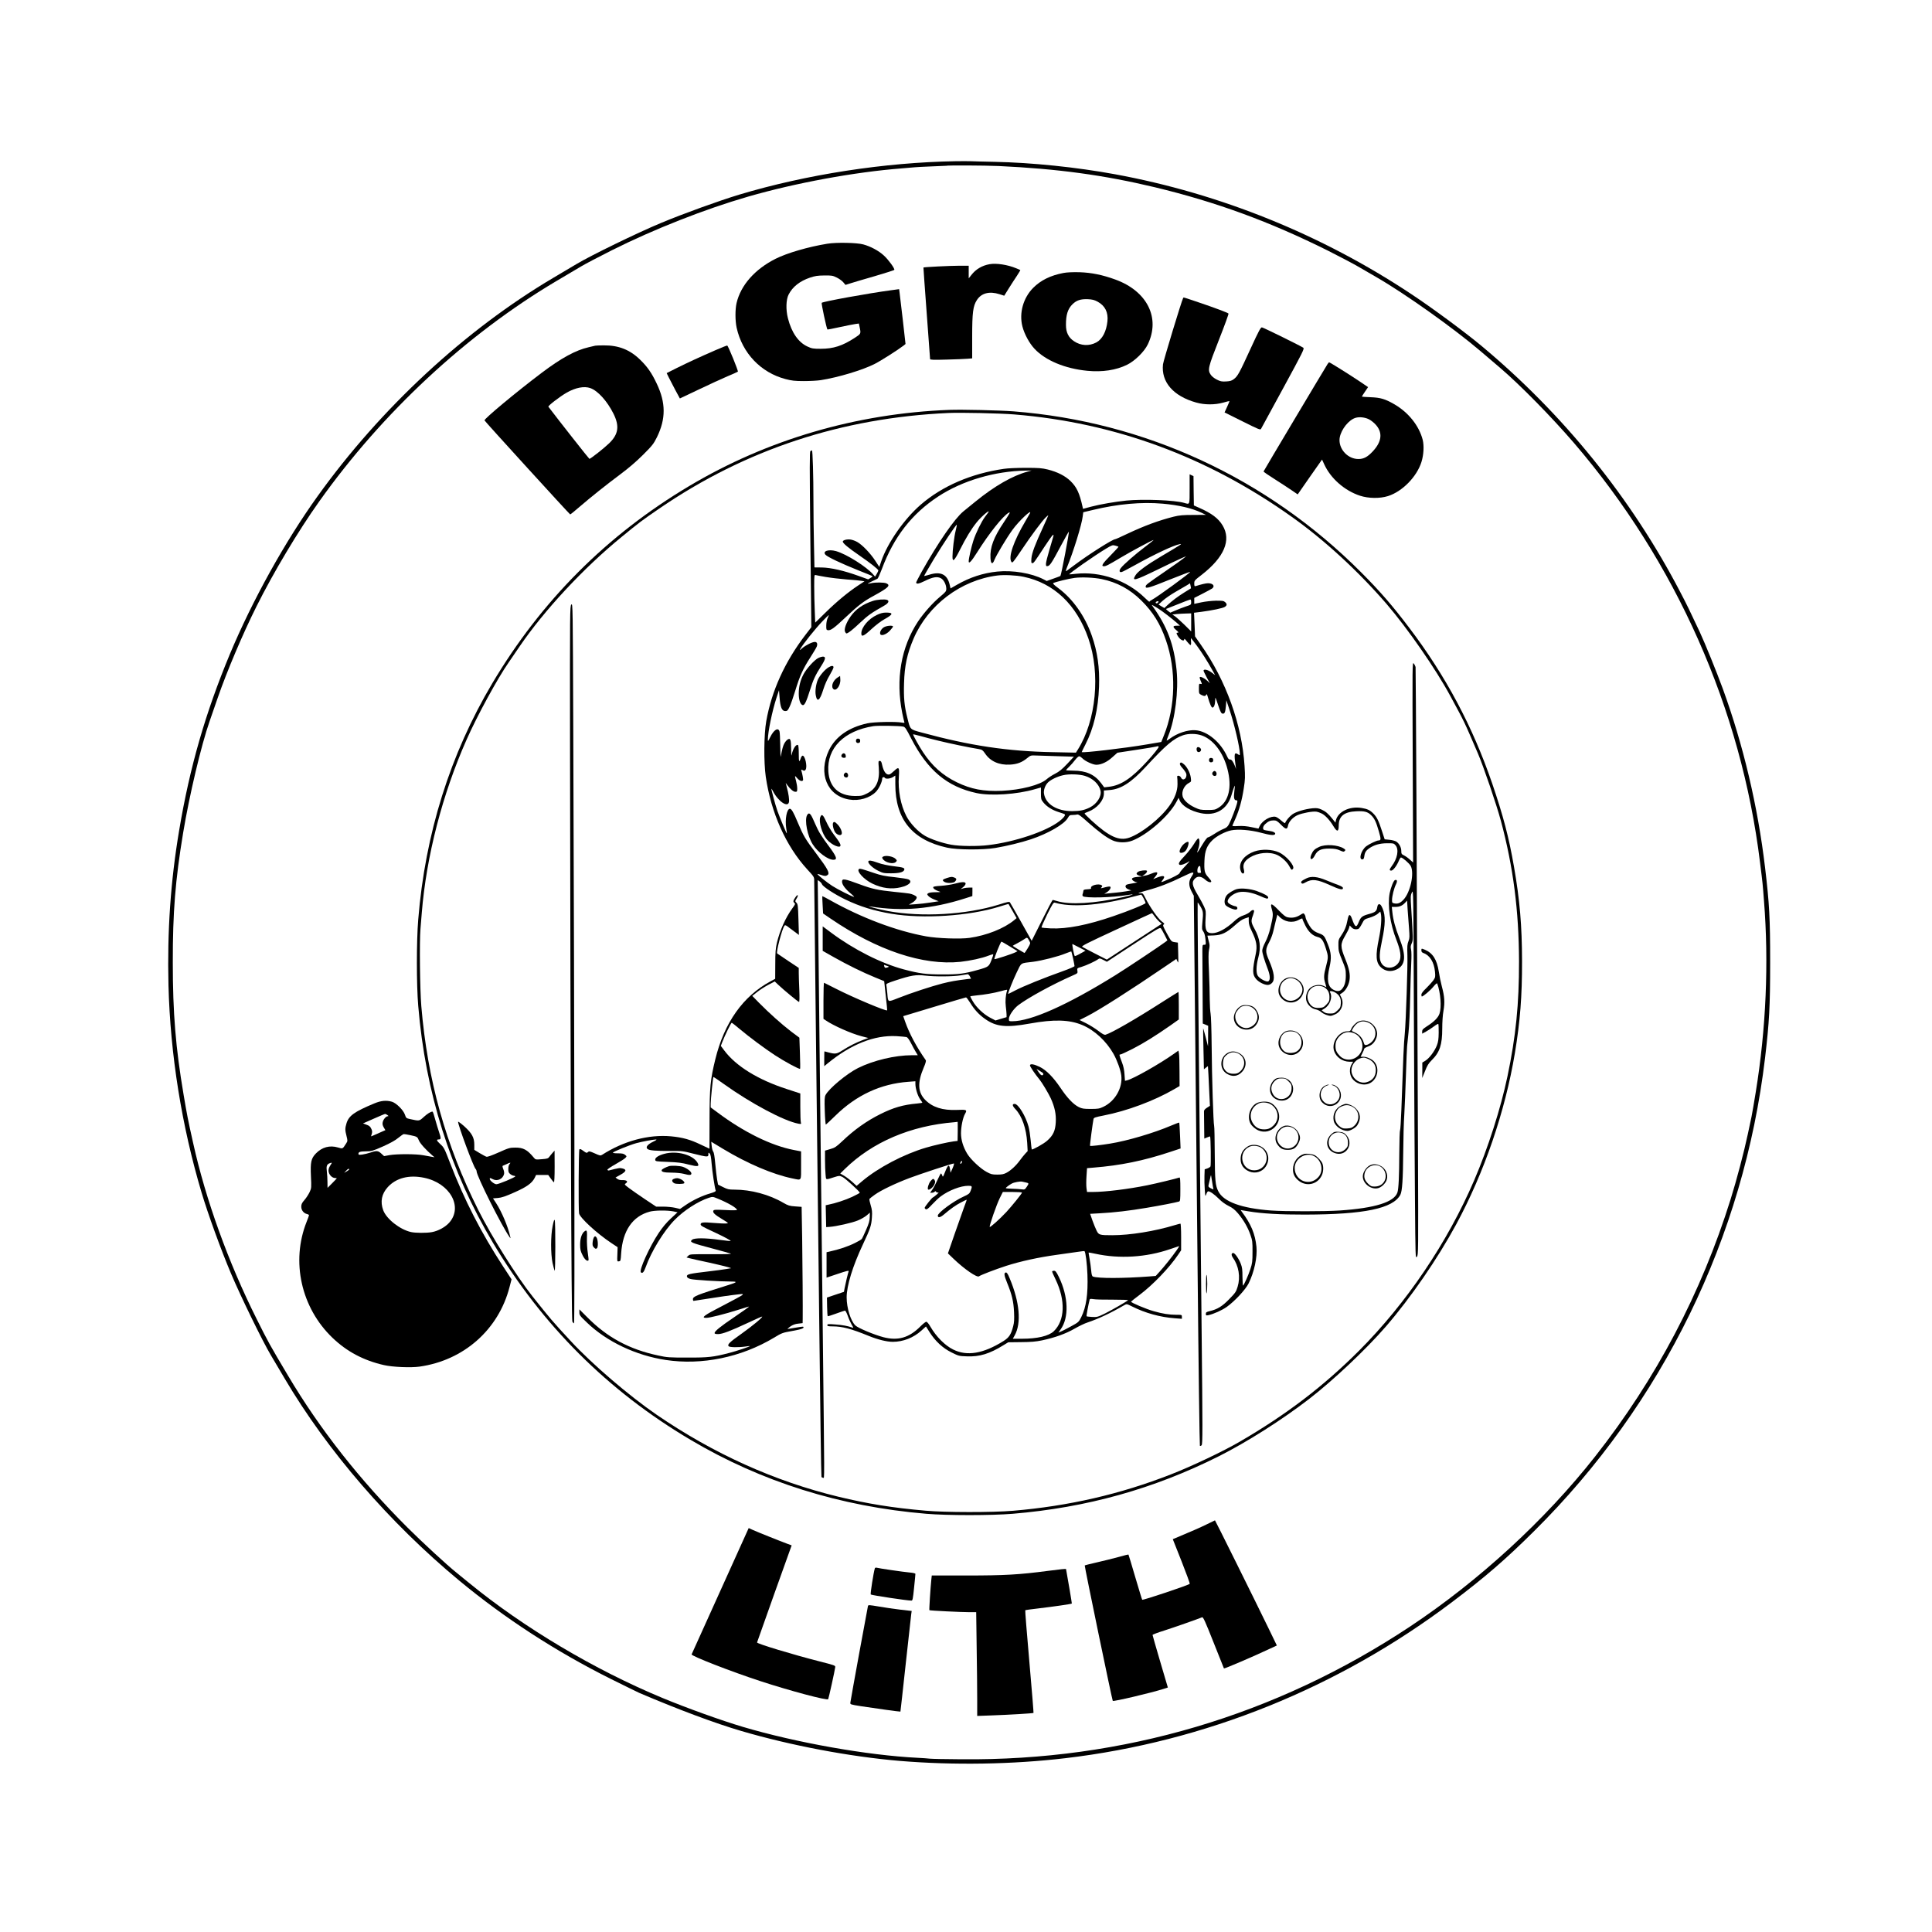 <?xml version="1.0" standalone="no"?>
<!DOCTYPE svg PUBLIC "-//W3C//DTD SVG 20010904//EN"
 "http://www.w3.org/TR/2001/REC-SVG-20010904/DTD/svg10.dtd">
<svg version="1.0" xmlns="http://www.w3.org/2000/svg"
 width="2501pt" height="2501pt" viewBox="0 0 2501 2501"
 preserveAspectRatio="xMidYMid meet">

<g transform="translate(0,2501) scale(0.1,-0.1)"
fill="#000000" stroke="none">
<path d="M12370 22923 c-918 -15 -1934 -172 -2802 -433 -261 -79 -723 -246
-1013 -367 -305 -127 -911 -422 -1095 -533 -52 -31 -185 -110 -295 -175 -1142
-675 -2235 -1687 -3052 -2826 -424 -590 -847 -1353 -1137 -2046 -316 -759
-519 -1461 -656 -2278 -112 -663 -156 -1309 -139 -2010 23 -894 171 -1821 429
-2685 83 -278 251 -740 380 -1045 125 -296 411 -883 518 -1061 32 -54 112
-189 177 -299 554 -938 1358 -1868 2260 -2616 589 -488 1253 -919 1966 -1275
180 -89 344 -170 365 -179 506 -216 980 -393 1324 -494 642 -188 1400 -331
2045 -386 700 -58 1461 -46 2147 35 1807 213 3536 911 5008 2023 429 324 694
553 1060 917 1663 1650 2713 3802 2989 6125 55 466 66 667 66 1240 0 572 -10
754 -66 1225 -94 793 -282 1588 -548 2317 -79 216 -227 580 -296 729 -132 282
-165 350 -255 522 -630 1210 -1512 2302 -2575 3187 -218 181 -633 488 -910
671 -1157 767 -2469 1298 -3830 1548 -501 92 -1074 151 -1560 161 -137 3 -277
6 -310 8 -33 1 -121 1 -195 0z m555 -62 c768 -36 1363 -117 2025 -275 798
-192 1487 -445 2245 -823 148 -75 322 -166 385 -203 63 -37 174 -101 245 -142
370 -214 997 -660 1340 -953 88 -75 200 -171 250 -213 263 -224 671 -640 961
-977 1321 -1539 2165 -3442 2408 -5430 35 -280 34 -272 51 -495 64 -803 27
-1655 -106 -2475 -22 -137 -47 -281 -55 -320 -8 -38 -30 -142 -49 -230 -47
-223 -144 -591 -222 -840 -379 -1214 -964 -2325 -1755 -3331 -648 -823 -1503
-1608 -2398 -2202 -1737 -1151 -3714 -1736 -5805 -1716 -203 1 -388 5 -410 8
-22 3 -92 8 -155 11 -649 32 -1574 196 -2265 401 -270 80 -724 243 -1035 372
-885 367 -1802 913 -2509 1492 -64 52 -137 112 -162 132 -125 100 -441 392
-631 581 -619 617 -1138 1276 -1549 1969 -239 402 -260 440 -406 733 -367 732
-661 1548 -823 2280 -70 314 -78 357 -124 629 -102 603 -139 1052 -139 1706
-1 649 32 1064 134 1680 80 482 233 1131 343 1445 13 39 60 174 104 300 118
342 327 835 501 1182 222 445 541 979 813 1361 819 1153 1906 2163 3071 2854
122 72 267 158 321 190 55 33 235 127 400 210 545 273 1201 531 1761 693 614
177 1378 318 1985 365 80 6 159 13 175 15 17 2 113 7 215 11 102 4 186 7 187
8 10 7 498 5 678 -3z"/>
<path d="M10710 21855 c-246 -40 -521 -120 -670 -195 -268 -135 -451 -342
-505 -573 -19 -82 -19 -230 1 -320 73 -329 313 -580 632 -664 81 -21 120 -26
237 -26 77 0 176 5 220 12 225 35 543 131 698 210 84 43 304 183 376 239 l23
19 -36 319 c-20 175 -39 335 -42 355 l-5 36 -102 -14 c-288 -38 -882 -146
-900 -163 -7 -6 63 -334 74 -345 2 -2 73 11 157 30 83 18 174 36 201 40 l49 7
11 -52 c17 -80 16 -81 -62 -132 -161 -105 -278 -143 -442 -143 -100 0 -116 3
-172 29 -118 54 -206 181 -253 365 -29 111 -25 244 9 309 52 100 144 173 276
218 66 22 99 27 185 28 96 1 110 -1 162 -27 32 -16 70 -43 85 -62 l28 -33 60
19 c33 11 175 53 315 93 140 41 256 78 257 83 6 18 -75 130 -135 185 -67 62
-171 118 -267 144 -83 23 -351 28 -465 9z"/>
<path d="M12810 21590 c-96 -17 -178 -65 -234 -138 l-36 -45 0 81 0 82 -127 0
c-111 0 -454 -17 -459 -23 -1 -1 18 -265 42 -587 24 -322 43 -591 44 -598 0
-10 43 -12 213 -7 116 3 239 8 272 11 l60 5 0 282 c0 311 11 396 61 473 58 90
162 117 291 76 l63 -20 57 92 c31 50 79 124 106 164 27 41 47 75 45 76 -1 1
-25 12 -53 23 -110 46 -258 69 -345 53z"/>
<path d="M13765 21476 c-167 -32 -292 -94 -390 -192 -129 -130 -184 -325 -140
-499 25 -99 90 -219 157 -290 141 -151 394 -257 683 -285 195 -19 373 8 515
78 100 49 223 169 268 263 166 343 -7 690 -419 840 -167 61 -311 90 -464 95
-92 2 -164 -1 -210 -10z m445 -372 c95 -52 138 -137 126 -253 -14 -132 -66
-232 -144 -274 -93 -49 -200 -44 -289 16 -71 47 -104 114 -104 210 -1 132 24
210 86 270 52 50 104 67 195 64 61 -3 86 -9 130 -33z"/>
<path d="M15316 21152 c-18 -29 -255 -810 -261 -858 -25 -229 133 -412 430
-495 109 -31 241 -31 349 -1 43 13 80 21 82 20 1 -2 -13 -35 -31 -75 l-33 -72
231 -115 c208 -104 232 -114 241 -98 6 9 135 247 287 527 251 461 276 511 261
523 -24 19 -513 260 -536 264 -16 2 -40 -42 -146 -273 -147 -321 -168 -359
-217 -396 -29 -22 -48 -28 -102 -31 -57 -3 -74 1 -121 25 -32 16 -64 42 -77
62 -42 63 -35 93 107 454 72 182 127 334 123 338 -12 12 -177 74 -387 145
-213 72 -193 66 -200 56z"/>
<path d="M7705 20535 c-5 -2 -44 -11 -85 -20 -169 -39 -353 -139 -610 -333
-326 -246 -744 -594 -738 -614 5 -14 1101 -1216 1109 -1217 4 -1 58 43 120 97
160 137 337 278 529 422 109 81 209 167 296 254 119 119 135 140 178 226 117
239 116 446 -3 695 -65 137 -119 215 -211 305 -133 132 -282 191 -474 189 -56
0 -105 -2 -111 -4z m-63 -549 c98 -35 218 -168 300 -332 79 -160 64 -265 -55
-381 -61 -60 -242 -203 -257 -203 -5 0 -401 503 -531 675 -8 11 149 132 238
183 115 65 226 86 305 58z"/>
<path d="M9260 20476 c-202 -88 -354 -158 -503 -232 l-127 -64 26 -53 c15 -28
53 -102 85 -164 l60 -111 247 117 c136 65 303 142 372 171 69 29 128 55 132
59 8 7 -125 334 -138 338 -5 1 -74 -26 -154 -61z"/>
<path d="M17186 20298 c-36 -56 -828 -1384 -829 -1391 -1 -5 64 -50 144 -100
80 -51 180 -116 222 -145 l76 -52 157 226 158 225 28 -61 c83 -183 263 -341
463 -407 110 -36 257 -38 362 -5 185 58 374 250 434 442 29 93 35 210 16 287
-48 184 -186 356 -371 462 -117 67 -176 84 -303 89 -62 2 -113 6 -113 9 0 2
18 31 40 63 l40 59 -132 89 c-131 87 -363 232 -373 232 -2 0 -11 -10 -19 -22z
m510 -705 c32 -11 66 -34 101 -68 106 -106 96 -229 -29 -361 -66 -70 -115 -96
-182 -96 -130 -1 -246 114 -246 245 0 95 85 227 178 276 46 25 113 26 178 4z"/>
<path d="M12290 19704 c-1200 -45 -2359 -384 -3370 -987 -1064 -634 -1912
-1483 -2547 -2552 -547 -921 -869 -1948 -959 -3060 -23 -279 -23 -841 0 -1115
93 -1120 415 -2141 967 -3067 637 -1069 1488 -1918 2557 -2551 919 -545 1941
-865 3052 -958 272 -23 845 -23 1120 0 958 80 1822 321 2667 744 365 184 815
469 1168 741 316 244 740 644 997 941 323 374 666 873 908 1319 364 673 634
1461 760 2216 69 416 94 738 93 1195 -1 459 -29 788 -104 1219 -67 387 -140
662 -283 1081 -254 739 -599 1387 -1071 2010 -219 290 -381 477 -630 726
-1214 1216 -2793 1946 -4496 2079 -188 14 -659 25 -829 19z m840 -59 c1301
-106 2496 -546 3590 -1324 426 -302 867 -709 1231 -1131 276 -322 638 -845
824 -1190 198 -367 170 -310 357 -744 72 -167 241 -663 297 -871 161 -600 233
-1165 235 -1820 1 -553 -41 -971 -150 -1490 -86 -411 -251 -926 -431 -1345
-346 -805 -877 -1591 -1489 -2204 -461 -461 -940 -827 -1544 -1178 -214 -125
-622 -319 -892 -424 -657 -257 -1323 -410 -2043 -471 -271 -23 -876 -22 -1134
1 -433 38 -742 88 -1129 181 -825 200 -1615 556 -2353 1062 -358 246 -833 653
-1110 952 -241 260 -264 288 -494 577 -211 266 -530 775 -703 1119 -423 844
-658 1685 -738 2640 -18 216 -25 836 -11 1000 4 50 12 143 17 208 59 733 267
1537 580 2242 137 310 402 796 545 1000 23 33 86 125 140 205 321 471 828
1016 1320 1418 234 192 264 214 490 369 1116 764 2358 1174 3745 1237 154 7
672 -4 850 -19z"/>
<path d="M10491 19171 c-11 -7 -11 -185 -1 -1144 l13 -1136 -77 -100 c-267
-349 -438 -726 -507 -1118 -30 -169 -33 -531 -6 -718 68 -467 262 -899 537
-1199 89 -97 90 -98 90 -149 0 -29 9 -835 20 -1792 12 -957 31 -2679 44 -3826
13 -1148 26 -2091 30 -2098 4 -6 14 -11 22 -11 18 0 18 -149 -6 1975 -11 957
-29 2550 -40 3540 -11 990 -21 1895 -22 2011 l-3 211 23 -15 c13 -9 28 -26 33
-39 11 -31 166 -132 304 -198 187 -90 365 -145 595 -184 412 -69 1010 -29
1399 93 63 20 115 35 116 34 1 -2 26 -43 54 -93 l51 -90 -32 -27 c-131 -108
-355 -197 -577 -229 -120 -17 -415 -7 -564 20 -385 70 -839 241 -1245 470 -51
29 -95 51 -97 50 -1 -2 0 -53 4 -114 l6 -110 95 -65 c607 -414 1198 -611 1683
-561 128 14 281 47 366 81 30 11 56 19 58 16 3 -3 -7 -37 -23 -76 -32 -82 -38
-87 -170 -124 -179 -51 -256 -61 -464 -60 -213 0 -296 11 -500 65 -293 78
-646 256 -940 475 l-110 82 0 -158 0 -159 143 -81 c171 -97 380 -200 538 -264
l115 -47 20 -187 c12 -103 20 -189 18 -191 -12 -14 -442 167 -659 278 -82 42
-153 78 -157 79 -5 2 -8 -102 -8 -231 l0 -236 28 -19 c100 -69 330 -171 464
-206 l89 -23 -63 -23 c-83 -30 -187 -82 -271 -136 -74 -48 -94 -51 -177 -29
-30 8 -56 15 -57 15 -2 0 -3 -43 -3 -96 l0 -96 41 34 c305 250 606 370 894
355 61 -4 119 -9 131 -12 12 -4 34 -33 57 -78 20 -40 48 -91 62 -114 l26 -43
-75 0 c-220 0 -500 -67 -699 -166 -146 -73 -376 -265 -420 -349 -13 -26 -15
-59 -10 -208 3 -98 10 -176 14 -175 5 2 61 55 126 118 270 264 584 410 941
436 l92 7 0 -34 c0 -58 29 -152 60 -197 17 -23 30 -44 30 -46 0 -3 -30 -7 -67
-11 -181 -16 -308 -53 -478 -138 -176 -88 -335 -200 -495 -353 -76 -71 -92
-82 -152 -99 l-68 -20 0 -120 c0 -66 3 -150 7 -188 7 -76 -5 -73 114 -35 64
20 66 20 105 2 36 -17 224 -188 224 -204 0 -4 -44 -28 -97 -53 -88 -41 -218
-84 -311 -102 l-33 -7 3 -141 3 -142 45 3 c87 6 294 53 365 83 40 16 91 46
114 65 l42 36 -2 -58 c-1 -46 -11 -82 -47 -164 -25 -58 -50 -111 -56 -118 -5
-8 -44 -31 -85 -51 -93 -47 -203 -84 -343 -115 l-28 -6 0 -164 0 -165 146 49
c113 38 144 46 140 33 -8 -20 -42 -163 -53 -222 l-8 -44 -110 -37 -110 -37 2
-118 c1 -65 5 -120 8 -123 2 -3 51 12 107 33 57 21 109 38 116 39 7 1 23 -29
36 -66 13 -38 36 -89 51 -115 24 -40 25 -45 9 -39 -52 20 -131 35 -223 41 -90
7 -101 6 -101 -9 0 -13 12 -16 68 -16 126 0 241 -31 467 -123 118 -48 234 -77
313 -77 133 0 268 53 368 144 l61 55 48 -76 c74 -116 169 -204 282 -260 92
-46 99 -48 199 -51 165 -7 295 33 477 146 l59 36 167 2 c128 1 190 6 271 23
165 35 305 85 420 151 57 33 134 70 170 81 140 47 296 120 475 224 30 17 31
17 100 -17 171 -86 363 -139 553 -153 l92 -7 0 26 c0 26 -1 26 -72 26 -92 0
-179 14 -291 46 -98 27 -299 112 -295 124 2 4 50 43 108 86 172 128 390 355
503 524 l37 55 0 172 c0 95 -4 173 -9 173 -5 0 -37 -9 -72 -19 -259 -79 -580
-131 -810 -131 -164 0 -175 3 -203 59 -13 25 -37 85 -54 132 l-30 86 126 7
c188 10 382 33 607 71 180 30 369 67 418 81 15 5 17 21 17 161 0 120 -3 154
-12 150 -35 -13 -308 -79 -419 -101 -242 -49 -542 -86 -701 -86 l-76 0 -7 50
c-4 28 -4 97 0 154 l7 104 82 7 c351 28 649 89 990 202 l139 46 -7 165 c-4 91
-8 168 -11 170 -2 2 -48 -15 -102 -38 -225 -96 -564 -197 -793 -234 -116 -19
-253 -35 -259 -29 -5 3 35 301 45 348 4 17 24 24 127 44 305 59 659 191 920
343 l67 39 -1 192 c0 106 -3 209 -7 230 l-7 37 -55 -39 c-187 -133 -530 -327
-611 -346 l-26 -6 -6 83 c-3 55 -14 107 -32 153 -39 104 -39 105 -21 105 9 0
80 33 159 73 142 73 289 164 490 304 l107 76 0 178 c0 99 -2 179 -4 179 -3 0
-98 -60 -213 -133 -346 -222 -647 -395 -730 -421 -17 -5 -38 6 -93 48 -40 31
-111 75 -158 99 l-87 43 94 47 c163 83 563 338 1012 644 l147 100 11 -25 c7
-13 13 -23 14 -21 1 2 1 61 -1 130 l-4 127 -42 6 c-43 7 -43 8 -101 113 -50
92 -55 107 -41 115 14 8 10 14 -26 41 -47 36 -156 191 -208 297 -32 64 -37 70
-62 67 -62 -8 -21 10 91 40 145 39 285 93 456 177 141 69 157 68 108 -5 -37
-57 -37 -114 2 -189 l29 -55 13 -1265 c8 -696 24 -2296 36 -3557 12 -1260 26
-2295 30 -2299 4 -4 14 -1 22 7 14 14 14 182 0 1520 -8 827 -24 2404 -35 3503
-11 1099 -19 2001 -16 2003 2 2 19 -22 37 -53 35 -62 37 -74 24 -207 -7 -80
-6 -90 12 -115 14 -19 23 -52 28 -100 7 -71 7 -72 -16 -72 -23 0 -24 -2 -24
-88 1 -48 2 -277 3 -509 l2 -423 35 -14 35 -15 -1 -133 -1 -133 -30 118 c-17
65 -32 117 -33 115 -1 -2 1 -122 4 -266 l6 -264 26 21 26 20 7 -117 c3 -64 9
-180 12 -257 l7 -140 -39 -25 c-27 -17 -39 -32 -38 -48 0 -12 1 -96 2 -186 l2
-165 36 15 c20 8 37 14 39 12 8 -10 13 -375 5 -388 -5 -8 -24 -20 -42 -26
l-33 -11 -3 -84 c-2 -46 0 -127 4 -179 6 -90 7 -93 19 -61 6 19 17 37 23 39
19 6 83 -38 142 -98 34 -35 81 -69 123 -90 52 -25 82 -49 123 -97 71 -84 127
-180 161 -278 25 -73 28 -92 27 -220 0 -126 -3 -148 -28 -225 -26 -79 -78
-196 -94 -212 -4 -4 -7 46 -8 110 0 97 -4 127 -22 173 -27 69 -77 139 -97 139
-26 0 -28 -27 -6 -59 77 -108 101 -253 62 -379 -19 -64 -29 -78 -109 -160 -91
-94 -153 -131 -253 -155 -41 -10 -49 -15 -49 -35 0 -21 3 -23 33 -17 68 15
178 64 239 108 103 74 240 221 281 302 73 147 115 341 102 475 -17 167 -69
293 -190 455 l-15 21 103 -17 c171 -29 417 -43 732 -42 768 2 1138 79 1233
257 24 46 34 197 37 546 1 173 7 396 14 495 6 99 15 326 21 505 6 179 12 348
15 375 3 28 11 111 19 185 8 74 18 279 21 455 4 176 10 376 14 445 4 74 3 141
-2 167 -8 34 -7 50 8 82 19 44 19 46 -6 446 -10 160 -10 173 9 213 19 42 19
33 25 -1585 4 -896 10 -1972 14 -2392 6 -755 6 -763 25 -740 19 23 19 54 14
1399 -15 3812 -28 6217 -31 6236 -3 12 -13 32 -24 45 -18 23 -18 -2 -13 -1276
l5 -1300 -42 38 c-23 21 -57 45 -76 54 -31 15 -35 21 -35 57 0 47 -27 97 -65
122 -15 9 -54 20 -88 23 l-62 6 -36 110 c-42 131 -66 179 -110 223 -44 45 -79
61 -152 73 -157 26 -309 -49 -334 -163 l-5 -27 -38 47 c-56 70 -90 99 -144
123 -41 18 -61 20 -113 16 -102 -10 -220 -46 -266 -81 -38 -29 -80 -79 -90
-109 -2 -7 -22 5 -50 30 -25 23 -58 45 -72 49 -63 16 -174 -47 -208 -119 l-16
-33 -88 18 c-61 13 -113 18 -171 15 -60 -4 -82 -2 -78 7 2 6 21 47 40 91 49
112 84 238 107 390 18 115 19 147 10 290 -34 534 -238 1103 -565 1568 l-76
109 -6 153 -7 153 89 11 c146 19 284 48 310 65 30 20 30 37 3 62 -18 16 -36
19 -118 18 -53 -1 -137 -10 -188 -21 l-93 -20 0 38 0 39 108 55 c59 30 115 61
125 68 38 31 9 67 -55 67 -28 0 -86 -14 -160 -37 -15 -4 -18 1 -18 34 0 37 4
41 96 112 291 226 386 449 271 639 -54 91 -141 157 -302 228 l-70 31 -3 190
-2 190 -25 11 -25 12 0 -190 c0 -212 4 -201 -70 -180 -121 36 -531 52 -751 30
-145 -15 -332 -47 -455 -79 l-104 -28 -6 26 c-39 177 -75 254 -155 333 -70 68
-168 118 -294 150 -78 19 -117 22 -285 22 -109 0 -234 -5 -285 -13 -422 -61
-796 -222 -1075 -463 -214 -185 -428 -491 -511 -730 l-26 -77 -53 81 c-62 95
-166 204 -231 241 -25 15 -66 30 -90 33 -47 6 -99 -8 -99 -27 0 -21 72 -81
206 -173 152 -105 254 -185 254 -200 0 -6 -10 -27 -21 -46 l-21 -34 -22 25
c-85 101 -349 267 -484 305 -98 27 -178 -1 -136 -47 26 -29 202 -112 418 -199
99 -39 184 -74 189 -77 5 -3 -5 -14 -23 -24 l-31 -19 -122 44 c-190 69 -362
108 -477 110 l-97 1 -6 290 c-4 160 -7 419 -7 576 0 315 -10 649 -19 649 -3 0
-12 -4 -20 -9z m2812 -266 c-196 -53 -429 -187 -677 -389 -55 -45 -125 -101
-155 -126 -113 -93 -326 -401 -540 -782 -39 -71 -71 -133 -71 -138 0 -25 34
-19 113 20 100 50 159 60 206 35 38 -19 70 -82 71 -136 0 -33 -7 -42 -80 -103
-96 -80 -212 -211 -286 -321 -220 -332 -292 -751 -204 -1187 11 -53 23 -104
26 -113 6 -14 1 -15 -32 -9 -77 15 -364 9 -448 -10 -242 -54 -410 -172 -495
-348 -143 -299 -25 -590 261 -638 127 -22 268 19 347 100 39 40 81 129 81 170
0 21 24 27 35 10 10 -17 68 -11 103 10 l32 20 0 -113 c0 -453 219 -721 670
-820 131 -29 462 -31 625 -4 152 26 330 69 460 112 220 73 432 195 477 275 21
36 27 40 63 40 22 0 49 3 60 6 16 4 49 -20 140 -102 138 -122 236 -195 315
-232 71 -33 179 -35 258 -4 196 76 473 319 569 498 l30 56 13 -31 c30 -73 141
-140 276 -168 192 -39 340 49 395 232 23 79 41 127 44 123 1 -2 -1 -32 -6 -68
-11 -83 -4 -120 23 -120 17 0 19 -4 13 -32 -10 -49 -81 -233 -107 -280 -18
-32 -34 -45 -73 -60 -27 -11 -79 -39 -116 -64 -37 -24 -74 -44 -82 -44 -10 0
-40 -40 -73 -95 -31 -53 -60 -98 -64 -100 -5 -3 1 18 11 46 21 55 22 130 2
136 -6 2 -31 -29 -55 -69 -24 -40 -78 -110 -120 -155 -75 -79 -90 -105 -68
-118 15 -9 80 14 120 43 20 14 1 -10 -42 -55 -43 -44 -78 -87 -78 -95 0 -13
-85 -58 -194 -102 -50 -21 -51 -21 -27 10 44 56 18 68 -70 34 l-51 -21 26 31
c49 59 31 74 -48 41 -25 -11 -62 -23 -83 -26 l-38 -6 27 18 c27 17 43 41 34
51 -11 11 -90 2 -112 -13 -32 -21 -27 -37 16 -51 l34 -11 -57 -5 c-73 -6 -91
-22 -58 -49 13 -10 35 -19 50 -20 14 -1 -8 -6 -49 -13 -41 -6 -81 -15 -87 -19
-25 -16 -14 -45 24 -60 l37 -14 -65 -11 c-35 -6 -93 -14 -129 -17 -36 -3 -85
-8 -110 -11 l-45 -5 32 20 c36 23 59 59 46 72 -5 5 -32 2 -63 -6 -68 -18 -65
-18 -49 1 10 13 10 17 -2 25 -40 25 -148 -4 -135 -37 4 -10 -8 -14 -47 -16
-44 -3 -52 -6 -53 -23 -1 -11 -5 -28 -9 -38 -4 -10 -3 -23 2 -28 28 -28 388
-19 581 15 109 19 72 1 -59 -28 -370 -82 -689 -102 -854 -51 -27 8 -53 15 -57
15 -5 0 -68 -119 -140 -265 l-133 -264 -135 241 c-74 132 -140 248 -146 256
-9 12 -30 8 -143 -28 -419 -131 -998 -165 -1436 -84 -115 21 -313 73 -225 59
409 -66 791 -33 1226 106 l91 29 1 55 0 55 -41 0 c-23 0 -58 -4 -77 -10 l-35
-10 33 26 c17 14 32 34 32 45 0 26 -47 25 -143 -1 -39 -11 -118 -23 -174 -27
-71 -4 -103 -10 -103 -18 0 -17 23 -35 67 -51 38 -13 38 -13 -38 -14 -45 0
-82 -5 -93 -13 -17 -12 -17 -14 1 -35 10 -12 44 -33 76 -46 l58 -23 -104 -16
c-56 -9 -143 -19 -193 -22 l-89 -6 37 21 c41 22 73 63 63 80 -10 15 -56 37
-95 43 -19 4 -107 13 -195 22 -212 22 -284 37 -445 97 -200 74 -230 79 -230
34 0 -39 46 -99 125 -163 22 -18 35 -33 30 -33 -20 0 -216 99 -282 142 -72 47
-197 147 -191 154 2 1 22 -3 43 -11 50 -18 67 -18 88 -2 32 23 2 79 -143 272
-147 195 -169 232 -244 410 -54 130 -80 175 -101 175 -40 0 -66 -138 -47 -255
6 -33 9 -61 7 -63 -4 -4 -93 209 -122 292 -28 81 -83 286 -77 286 2 0 11 -15
20 -32 67 -132 192 -217 207 -141 6 31 -5 109 -28 193 l-14 55 22 -30 c37 -51
78 -85 103 -85 22 0 24 4 24 43 0 23 -7 67 -15 97 -20 75 -19 76 16 35 30 -34
62 -45 74 -26 5 9 -7 76 -21 124 -5 17 -3 17 17 7 19 -11 25 -10 37 6 27 37
-8 192 -41 181 -7 -2 -17 -18 -22 -35 -20 -58 -25 -45 -25 61 0 63 -4 108 -10
112 -24 15 -65 -47 -80 -118 -6 -33 -8 -18 -9 69 -1 124 -10 145 -49 118 -12
-8 -31 -32 -41 -52 -16 -32 -24 -61 -45 -167 -2 -11 -5 52 -6 140 -1 88 -5
171 -9 185 -16 59 -75 23 -122 -75 -25 -51 -29 -56 -29 -31 0 101 56 372 111
541 l33 100 8 -98 c9 -123 30 -172 73 -172 26 0 33 7 56 55 15 30 48 125 74
210 57 187 99 281 195 430 40 63 78 126 83 140 13 36 3 60 -25 60 -34 0 -119
-43 -163 -81 -31 -28 -36 -30 -26 -11 31 58 199 268 286 358 90 93 94 96 74
54 -15 -30 -22 -65 -23 -105 -1 -54 1 -60 21 -63 37 -5 78 24 233 170 164 155
229 204 360 275 190 104 222 135 165 161 -31 14 -144 15 -200 2 -22 -5 -41 -8
-42 -6 -2 1 23 15 54 30 32 15 64 30 71 34 8 4 33 60 57 124 154 415 388 717
732 942 311 204 733 328 1133 334 l75 1 -52 -14z m1747 -415 c206 -18 379 -58
503 -117 l58 -28 -163 -1 c-133 0 -179 -4 -253 -22 -192 -48 -384 -119 -604
-223 -79 -38 -149 -69 -155 -69 -33 0 -346 -199 -526 -334 -52 -39 -100 -75
-107 -79 -8 -5 -5 12 8 45 85 208 193 558 205 664 l7 53 126 30 c320 77 627
105 901 81z m-2256 -112 c-5 -7 -23 -33 -42 -57 -47 -63 -118 -207 -152 -311
-26 -80 -60 -230 -60 -266 0 -39 35 -2 108 114 158 251 332 469 410 515 26 14
17 -3 -62 -122 -134 -199 -182 -328 -174 -466 4 -77 27 -87 51 -23 23 58 157
284 232 387 82 115 266 288 226 213 -5 -9 -30 -52 -55 -95 -156 -264 -227
-471 -182 -532 12 -17 23 -3 127 151 129 193 272 385 318 428 17 17 31 27 31
24 0 -3 -30 -70 -66 -149 -106 -231 -146 -337 -152 -406 -4 -54 -2 -63 12 -63
17 0 23 7 156 211 49 75 97 142 105 149 14 12 16 10 10 -16 -4 -16 -27 -94
-51 -174 -24 -80 -44 -160 -44 -179 0 -28 3 -32 22 -29 29 4 56 45 173 266 54
101 99 181 101 179 8 -7 -98 -562 -109 -573 -1 -2 -42 -17 -90 -34 l-87 -31
-42 22 c-156 80 -400 120 -598 100 -185 -19 -355 -75 -521 -170 l-84 -48 -11
47 c-31 135 -116 177 -265 130 -35 -10 -64 -18 -66 -16 -2 1 54 98 124 215
122 202 292 456 299 448 2 -2 -5 -37 -15 -78 -19 -75 -41 -254 -41 -336 0 -76
25 -53 96 89 78 155 146 268 217 356 57 72 180 178 151 130z m2029 -447 c-126
-95 -278 -228 -313 -274 -27 -34 -20 -61 12 -51 13 3 86 42 164 85 267 148
508 261 586 275 37 7 33 4 -247 -162 -177 -105 -296 -192 -324 -238 -53 -85
-18 -76 279 68 140 69 282 136 315 150 l60 26 -30 -25 c-16 -14 -122 -89 -235
-167 -252 -174 -259 -179 -259 -202 -1 -30 44 -17 319 94 139 55 254 99 257
97 8 -9 -430 -328 -494 -361 -18 -9 -33 -20 -33 -25 0 -5 -27 17 -60 50 -231
226 -575 346 -895 311 -44 -5 -81 -8 -83 -7 -10 8 328 244 476 333 79 47 85
49 120 39 20 -6 39 -12 41 -14 3 -2 -43 -52 -102 -112 -106 -107 -127 -141
-87 -141 26 0 54 14 220 113 132 79 407 226 423 227 4 0 -45 -40 -110 -89z
m-4133 -390 c64 -11 185 -25 270 -32 85 -6 172 -14 193 -18 l38 -6 -82 -54
c-131 -87 -275 -206 -420 -348 l-136 -133 -6 157 c-4 87 -7 227 -7 311 0 141
1 153 18 148 9 -3 69 -14 132 -25z m2558 3 c394 -81 689 -361 841 -798 159
-454 101 -1064 -136 -1439 l-25 -40 -296 6 c-588 11 -1075 84 -1700 254 -155
42 -148 35 -186 190 -39 153 -49 259 -43 448 6 226 40 383 123 577 187 436
613 758 1084 818 85 11 243 4 338 -16z m1012 -30 c200 -41 367 -131 516 -279
149 -148 244 -300 317 -512 135 -386 125 -859 -26 -1233 l-34 -85 -189 -32
c-280 -48 -828 -112 -841 -99 -1 1 20 45 48 99 107 208 166 458 176 747 9 248
-20 453 -94 663 -87 250 -245 474 -431 612 -57 42 -77 62 -67 67 27 15 204 58
276 67 92 12 250 5 349 -15z m1157 -120 c-1 -1 -40 -25 -87 -54 -86 -54 -156
-106 -221 -167 l-36 -34 -38 22 -38 23 56 51 c31 28 105 79 164 113 59 34 126
73 148 86 l40 25 7 -32 c3 -18 6 -32 5 -33z m3 -178 c0 -34 -2 -35 -67 -56
-38 -13 -98 -36 -135 -52 l-68 -29 -31 23 c-16 12 -27 24 -22 26 4 1 73 29
153 61 80 33 151 59 158 60 7 1 12 -12 12 -33z m-426 -1 c-4 -8 -12 -15 -20
-15 -17 0 -18 17 -1 23 22 9 27 7 21 -8z m1 -84 c54 -34 179 -131 235 -180
l45 -40 -42 -1 c-54 0 -55 -15 -6 -57 28 -23 33 -32 21 -33 -21 0 -22 -4 -7
-33 29 -57 89 -90 89 -51 0 10 15 -2 35 -30 20 -25 41 -46 46 -46 7 0 10 18 7
45 -2 25 -2 45 -1 45 2 0 34 -42 73 -94 67 -90 140 -206 208 -328 l32 -58 -46
35 c-45 35 -104 48 -104 23 0 -6 19 -45 41 -87 l41 -76 -33 32 c-34 32 -87 58
-97 48 -5 -5 -1 -21 23 -77 5 -13 2 -15 -14 -11 -20 5 -21 1 -21 -61 0 -62 1
-66 30 -81 38 -20 56 -19 65 3 5 12 11 4 21 -33 27 -93 46 -135 60 -135 19 0
34 41 35 98 0 45 2 43 37 -63 30 -90 41 -111 58 -113 28 -4 36 16 44 103 l5
70 42 -125 c63 -189 133 -488 133 -567 0 -23 -1 -23 -25 -7 -47 31 -52 5 -29
-156 l5 -35 -14 37 c-22 58 -46 90 -65 86 -12 -2 -23 9 -35 36 -84 187 -256
331 -410 343 -101 8 -237 -37 -336 -111 -19 -14 -36 -24 -38 -23 -2 2 8 31 22
65 87 213 133 582 106 847 -34 332 -120 562 -311 828 -14 19 -14 20 10 7 14
-7 43 -25 65 -39z m425 -178 l0 -117 -92 91 c-51 49 -106 98 -123 109 l-29 19
54 6 c30 3 85 6 123 7 l67 2 0 -117z m-3727 -1349 c23 -5 38 -27 102 -153 213
-413 466 -625 845 -707 185 -40 526 -18 757 50 l78 22 0 -77 c0 -71 2 -80 31
-116 43 -54 114 -99 197 -125 40 -12 76 -25 80 -29 14 -11 -18 -51 -71 -91
-173 -132 -574 -267 -919 -308 -138 -17 -369 -15 -478 5 -114 20 -267 72 -342
116 -90 53 -192 161 -240 255 -74 143 -110 332 -97 515 8 118 0 128 -59 72
-23 -22 -50 -43 -60 -47 -42 -14 -78 32 -98 124 -8 39 -15 50 -30 50 -19 0
-20 -5 -13 -85 14 -173 -32 -275 -150 -335 -64 -32 -74 -34 -160 -34 -208 2
-330 115 -343 319 -20 301 203 525 583 585 60 9 337 5 387 -6z m462 -184 c143
-35 391 -87 517 -107 41 -7 50 -14 80 -57 67 -101 182 -152 322 -144 93 5 156
29 224 85 43 35 46 36 116 33 39 -1 165 -5 280 -9 l208 -6 -87 -93 c-68 -72
-104 -101 -157 -128 -38 -19 -86 -51 -108 -70 -83 -75 -334 -140 -580 -151
-238 -10 -400 21 -585 111 -184 90 -319 211 -437 390 -51 77 -128 216 -128
230 0 2 39 -7 88 -20 48 -14 159 -43 247 -64z m3401 70 c150 -52 279 -221 334
-437 60 -232 17 -416 -115 -498 -45 -28 -55 -30 -144 -30 -88 0 -102 3 -166
33 -83 39 -141 93 -155 141 -18 65 19 144 82 177 29 15 29 17 23 67 -8 62 -48
139 -88 173 -33 28 -45 30 -53 9 -4 -9 9 -32 35 -60 22 -24 43 -56 47 -70 15
-61 -43 -104 -68 -50 -13 28 -57 32 -49 5 2 -8 4 -49 4 -90 0 -90 -35 -183
-106 -282 -116 -163 -357 -354 -517 -411 -133 -47 -260 11 -491 222 -49 46
-89 86 -89 90 0 4 21 15 48 24 111 41 202 145 202 233 l0 41 74 6 c146 11 280
97 466 298 263 285 361 368 484 411 69 24 172 23 242 -2z m-556 -146 c0 -14
-66 -98 -152 -191 -200 -219 -339 -311 -494 -328 l-60 -7 -39 53 c-84 113
-195 163 -362 163 -51 1 -93 3 -93 6 0 3 18 24 41 45 22 22 57 61 77 88 20 26
43 47 52 47 9 0 27 -12 41 -26 33 -36 136 -84 181 -84 64 0 141 36 209 99 l64
57 250 38 c138 21 252 40 254 42 7 6 31 5 31 -2z m-955 -378 c103 -32 180
-105 201 -189 18 -73 -46 -174 -139 -220 -73 -36 -126 -46 -228 -47 -196 0
-340 88 -364 223 -9 47 14 113 53 150 38 36 122 76 195 92 76 18 213 13 282
-9z m3065 -487 c45 -22 106 -88 150 -162 48 -80 70 -78 70 7 0 120 70 177 226
184 107 5 148 -6 193 -50 44 -43 65 -87 100 -209 30 -104 30 -118 -6 -119 -22
0 -122 -48 -157 -75 -65 -50 -101 -170 -51 -170 16 0 21 9 26 40 6 50 22 75
64 104 65 44 135 64 228 65 85 1 90 0 113 -27 46 -54 24 -173 -51 -271 -30
-40 -32 -56 -5 -56 23 0 70 60 97 125 10 25 23 45 28 45 21 0 109 -76 127
-110 49 -94 -4 -343 -95 -438 -40 -42 -72 -55 -114 -47 -30 5 -33 9 -33 43 0
52 26 155 51 204 21 42 15 66 -14 55 -18 -7 -54 -100 -68 -171 -29 -154 6
-397 88 -604 53 -135 65 -220 38 -275 -49 -103 -190 -113 -237 -17 -26 51 -22
122 14 294 42 196 44 313 8 401 -19 45 -30 60 -45 60 -15 0 -21 -9 -26 -38 -8
-52 -25 -66 -104 -88 -91 -25 -108 -38 -135 -103 -32 -81 -47 -75 -88 39 -25
71 -44 66 -59 -18 -14 -79 -39 -138 -85 -204 -30 -44 -33 -54 -32 -123 0 -66
6 -89 48 -190 43 -104 48 -122 48 -195 0 -86 -16 -142 -54 -182 -26 -28 -62
-29 -107 -5 -73 39 -89 130 -50 295 27 114 22 185 -21 292 -44 111 -50 119
-118 144 -40 14 -71 34 -92 58 -34 38 -80 127 -80 154 0 8 -6 23 -13 33 -13
18 -16 17 -57 -9 -49 -31 -101 -41 -157 -30 -30 5 -54 24 -121 92 -95 98 -113
100 -87 9 18 -63 17 -82 -21 -243 -15 -63 -39 -130 -64 -178 -24 -46 -40 -90
-40 -110 0 -34 26 -120 75 -249 28 -76 30 -133 4 -149 -21 -13 -105 29 -134
68 -27 35 -25 132 4 239 37 138 23 241 -49 373 -45 82 -48 102 -20 174 10 29
17 56 14 61 -9 15 -30 8 -54 -17 -12 -13 -49 -33 -82 -44 -42 -14 -77 -36
-119 -75 -108 -100 -212 -156 -289 -156 -75 0 -93 40 -84 186 6 96 5 104 -20
160 -15 32 -51 100 -81 149 -75 126 -82 169 -33 215 34 32 81 26 127 -15 37
-34 81 -47 81 -24 0 7 -18 31 -39 54 -48 52 -55 82 -49 218 5 123 32 192 103
261 55 54 163 110 242 127 88 18 247 6 383 -30 123 -33 175 -38 186 -19 11 17
-21 35 -76 42 -28 4 -57 9 -65 12 -24 10 -17 48 13 76 39 36 65 48 110 48 34
0 46 -7 95 -56 62 -64 81 -65 91 -9 9 48 65 108 125 134 63 27 195 51 241 44
19 -3 51 -14 70 -24z m-1570 -708 c0 -16 3 -36 6 -45 5 -12 0 -16 -20 -16 -23
0 -26 4 -26 33 0 31 14 57 32 57 4 0 8 -13 8 -29z m-735 -391 c14 -27 25 -54
25 -59 0 -14 -216 -102 -415 -170 -337 -116 -604 -168 -813 -159 -62 3 -116 8
-119 12 -4 4 29 79 72 167 70 140 83 159 100 154 206 -62 568 -37 965 65 80
21 148 38 152 39 4 0 19 -21 33 -49z m3435 -387 c8 -105 8 -128 -6 -163 -17
-41 -19 -70 -15 -185 5 -136 -19 -852 -34 -1015 -14 -153 -19 -272 -44 -982
-5 -141 -13 -262 -17 -270 -5 -7 -9 -139 -10 -293 -1 -306 -9 -463 -24 -511
-41 -125 -289 -203 -748 -234 -197 -13 -706 -13 -887 0 -383 28 -616 113 -684
249 -38 75 -44 136 -46 486 -1 187 -4 349 -8 360 -10 34 -29 629 -32 1030 -2
214 -8 400 -14 425 -5 25 -10 108 -11 185 0 77 -5 241 -10 365 -8 168 -7 238
1 277 9 40 9 63 1 91 -6 20 -13 49 -16 63 l-6 27 83 3 c105 5 163 33 273 131
57 51 96 78 130 89 l49 16 0 -51 c0 -39 10 -70 42 -136 58 -120 70 -187 49
-287 -46 -216 -45 -270 5 -327 34 -40 106 -76 149 -76 19 0 40 9 55 25 43 42
31 134 -38 294 -48 110 -48 142 2 234 22 41 46 104 55 147 9 41 24 105 34 143
l18 67 20 -21 c67 -74 174 -93 258 -46 31 17 46 21 46 13 0 -7 16 -45 36 -84
41 -84 96 -135 160 -151 54 -14 73 -41 109 -154 31 -97 31 -110 0 -228 -29
-109 -31 -148 -10 -215 8 -27 15 -50 15 -52 0 -1 -13 4 -30 13 -62 32 -161 10
-199 -44 -31 -43 -42 -100 -30 -145 14 -53 69 -104 120 -112 22 -4 54 -19 71
-34 31 -27 87 -50 124 -50 10 0 37 9 61 21 81 39 116 140 75 220 l-18 36 32
21 c43 28 83 98 93 161 12 76 -3 151 -55 279 -64 158 -64 191 -2 297 26 44 50
92 53 108 l7 27 24 -25 c22 -24 56 -31 89 -19 9 4 29 33 45 65 30 58 31 59
101 80 40 12 86 34 104 50 l33 29 6 -22 c14 -55 5 -189 -24 -328 -46 -222 -39
-310 26 -372 55 -51 128 -62 200 -29 120 54 131 174 38 409 -51 130 -80 236
-90 335 l-7 67 47 0 c53 0 90 16 126 55 l25 27 7 -119 c4 -65 12 -173 18 -240z
m-3295 157 c16 -23 43 -54 61 -70 l33 -28 -356 -232 -355 -232 -151 77 c-84
43 -159 83 -168 89 -13 9 70 51 440 222 251 117 459 212 462 213 4 1 19 -17
34 -39z m132 -244 l35 -69 -24 -19 c-57 -44 -508 -345 -654 -435 -615 -382
-1088 -593 -1330 -593 -42 0 -44 1 -44 30 0 43 62 133 123 179 129 97 440 267
696 380 73 32 73 32 68 65 -5 32 -5 33 54 50 63 19 181 74 214 99 18 14 24 13
67 -9 l47 -24 343 225 c312 204 344 223 356 207 8 -9 29 -48 49 -86z m-1751
-79 c15 -27 14 -31 -22 -92 -21 -35 -40 -63 -43 -61 -36 19 -151 89 -151 92 0
2 26 17 58 33 31 16 73 41 92 54 37 26 38 26 66 -26z m-253 -69 l99 -61 -26
-14 c-40 -21 -267 -95 -273 -89 -8 7 80 226 91 226 5 0 54 -28 109 -62z m896
-12 l83 -43 -67 -37 c-36 -21 -69 -35 -72 -32 -10 9 -38 156 -30 156 1 0 40
-20 86 -44z m-78 -142 c10 -48 19 -93 19 -100 0 -6 -66 -35 -147 -64 -245 -87
-522 -199 -620 -251 -51 -27 -93 -47 -93 -46 0 20 63 178 109 274 67 138 44
122 216 143 111 14 327 69 420 108 39 15 71 27 73 26 2 -1 12 -42 23 -90z
m-2411 -96 c30 -10 32 -12 14 -19 -31 -12 -41 -10 -47 11 -3 11 -4 20 -3 20 2
0 18 -5 36 -12z m1075 -137 l15 -30 -48 -5 c-146 -18 -219 -31 -322 -57 -138
-35 -404 -122 -573 -189 -141 -55 -130 -59 -141 65 -4 44 -10 89 -12 101 -5
19 6 25 118 62 204 67 265 77 383 63 130 -15 359 -13 460 3 44 7 86 14 92 15
7 0 19 -12 28 -28z m4597 -147 c41 -30 58 -67 58 -123 0 -46 -4 -56 -38 -93
-35 -37 -45 -42 -93 -45 -70 -5 -112 20 -140 83 -31 68 -9 142 53 183 41 27
121 25 160 -5z m-4117 -43 c-17 -53 -23 -134 -15 -197 5 -38 9 -85 10 -105 l0
-36 -71 -21 -72 -22 -71 37 c-84 44 -179 134 -224 213 -18 30 -32 58 -32 61 0
3 35 9 78 13 101 9 230 31 317 55 90 24 87 24 80 2z m4253 -21 c52 -32 74 -76
69 -139 -3 -48 -8 -58 -45 -93 -37 -34 -46 -38 -95 -38 -40 0 -61 6 -81 21
l-27 21 37 23 c69 41 106 145 74 206 -9 16 -7 19 12 19 13 0 38 -9 56 -20z
m-4731 -128 c58 -94 115 -156 196 -213 143 -101 273 -114 577 -59 315 57 513
51 680 -19 158 -66 311 -208 405 -374 47 -85 91 -208 100 -278 20 -161 -80
-335 -233 -407 -50 -24 -69 -27 -162 -27 -91 0 -112 3 -155 24 -69 34 -148
116 -235 246 -95 141 -185 232 -270 274 -75 36 -123 44 -127 21 -3 -13 66
-115 124 -185 31 -37 116 -179 145 -242 52 -115 71 -207 65 -310 -6 -111 -34
-171 -111 -239 -42 -39 -192 -122 -200 -113 -2 2 -8 56 -14 119 -6 63 -18 142
-27 175 -36 135 -133 295 -180 295 -35 0 -32 -24 10 -68 85 -90 141 -251 152
-435 l6 -108 -30 -32 c-17 -18 -48 -57 -70 -87 -50 -69 -118 -132 -175 -162
-34 -18 -59 -23 -118 -23 -67 0 -82 4 -139 35 -81 44 -206 161 -251 236 -52
87 -79 176 -80 262 0 86 24 203 51 251 32 55 25 59 -108 53 -180 -7 -310 34
-404 128 -98 98 -105 225 -22 419 24 55 33 88 27 97 -119 170 -213 345 -267
499 l-25 71 401 121 c221 67 407 122 412 122 6 0 29 -30 52 -67z m937 -907
c10 -8 15 -18 11 -24 -12 -21 -33 -11 -60 30 l-27 41 29 -17 c15 -9 36 -23 47
-30z m-1096 -759 l-2 -125 -50 -6 c-73 -9 -261 -52 -358 -81 -289 -85 -619
-259 -826 -433 l-73 -62 -56 51 c-31 28 -79 64 -106 80 l-50 29 60 59 c356
348 852 560 1418 605 22 2 41 4 42 5 1 1 1 -54 1 -122z m52 -407 c-7 -11 -14
-18 -17 -15 -8 8 5 36 17 36 7 0 7 -6 0 -21z m-118 -70 l-27 -60 -6 40 c-10
76 -27 68 -65 -30 -26 -67 -29 -70 -37 -45 -5 14 -12 26 -16 26 -4 0 -25 -39
-46 -86 -21 -47 -51 -103 -67 -125 l-28 -39 23 0 c13 0 29 6 35 12 10 10 15
10 21 -1 6 -9 16 -11 27 -7 10 4 1 -9 -21 -28 -22 -19 -43 -35 -47 -36 -11 0
-108 -121 -108 -135 0 -7 7 -16 17 -19 12 -5 34 13 80 63 35 38 85 85 111 104
106 79 259 137 356 137 52 0 54 -4 31 -65 -14 -36 -24 -44 -90 -74 -130 -58
-335 -210 -335 -247 0 -31 31 -26 76 12 92 78 156 123 223 158 38 20 71 36 74
36 3 0 -11 -42 -31 -92 -19 -51 -74 -208 -123 -348 l-88 -255 76 -73 c137
-131 301 -244 326 -224 22 17 212 90 354 136 185 59 414 109 643 141 102 14
226 32 275 39 50 8 92 12 94 10 14 -13 33 -163 38 -304 9 -253 -16 -421 -80
-550 -32 -64 -34 -66 -137 -122 -58 -32 -117 -62 -132 -67 l-27 -10 29 40
c110 152 101 423 -22 677 -34 69 -44 82 -64 82 -13 0 -24 -5 -24 -10 0 -6 20
-52 45 -103 130 -271 121 -531 -24 -670 -65 -62 -213 -97 -413 -97 l-117 0 24
43 c89 159 65 431 -65 740 -23 57 -37 77 -49 75 -27 -5 -24 -35 17 -136 61
-148 83 -241 89 -377 4 -91 2 -135 -11 -182 -27 -107 -53 -147 -126 -193 -262
-164 -473 -199 -652 -109 -106 53 -217 164 -293 294 -22 39 -44 65 -54 65 -9
0 -43 -27 -76 -60 -145 -147 -290 -189 -479 -140 -124 33 -327 118 -363 152
-61 59 -113 226 -113 364 0 149 79 407 210 684 98 209 110 245 117 351 5 71 2
99 -16 158 -12 39 -19 76 -16 81 3 5 35 30 70 55 79 57 267 147 450 216 135
51 548 187 572 188 7 1 1 -23 -15 -60z m3358 -170 c6 -41 13 -82 16 -92 5 -17
4 -17 -31 0 -28 14 -35 22 -31 38 3 11 11 46 18 77 6 32 13 56 15 55 1 -2 7
-37 13 -78z m-2415 -15 c46 -10 47 -12 18 -55 -26 -39 -29 -40 -67 -35 -23 3
-78 7 -123 8 -46 1 -83 4 -83 8 0 7 44 41 80 60 27 15 105 29 130 24 8 -2 29
-6 45 -10z m-45 -132 c0 -12 -132 -175 -203 -252 -85 -91 -211 -204 -215 -192
-6 18 88 286 129 370 l41 82 124 0 c68 0 124 -4 124 -8z m2000 -749 c-59 -84
-161 -212 -219 -275 l-50 -55 -88 -7 c-330 -25 -660 -26 -725 -1 -12 5 -18 25
-23 83 -4 42 -13 110 -21 151 -8 41 -13 76 -11 77 1 1 40 -6 87 -16 311 -68
658 -46 964 59 61 21 115 39 119 40 4 0 -10 -25 -33 -56z m-827 -637 c114 0
204 -3 200 -7 -21 -19 -207 -126 -297 -171 -96 -47 -105 -49 -168 -46 -37 2
-69 6 -72 9 -5 4 24 156 40 217 3 9 15 10 46 5 24 -5 136 -8 251 -7z"/>
<path d="M11300 17231 c-130 -42 -223 -107 -291 -204 -57 -82 -86 -165 -69
-197 6 -11 13 -20 16 -20 21 0 80 46 177 138 106 99 144 126 320 226 48 28 62
58 31 70 -30 12 -130 5 -184 -13z"/>
<path d="M11350 17049 c-108 -51 -200 -160 -200 -239 0 -50 31 -37 133 58 54
50 125 104 166 126 113 62 119 86 23 86 -43 0 -73 -8 -122 -31z"/>
<path d="M11442 16890 c-34 -21 -57 -63 -47 -88 11 -29 76 -7 123 42 23 25 42
50 42 55 0 19 -83 12 -118 -9z"/>
<path d="M10589 16490 c-50 -27 -148 -135 -186 -206 -43 -80 -63 -162 -63
-254 0 -81 21 -142 52 -148 23 -4 47 46 93 193 41 133 70 195 144 311 59 92
65 124 24 124 -16 -1 -44 -9 -64 -20z"/>
<path d="M10725 16371 c-46 -27 -114 -107 -137 -158 -25 -58 -38 -148 -28
-202 18 -99 53 -72 99 77 18 58 50 131 81 181 27 46 50 92 50 103 0 23 -26 23
-65 -1z"/>
<path d="M10845 16241 c-57 -34 -89 -109 -62 -145 35 -47 101 36 95 120 l-3
44 -30 -19z"/>
<path d="M10448 14458 c-36 -64 4 -272 74 -380 63 -100 195 -198 266 -198 58
0 44 39 -69 190 -56 74 -117 167 -134 205 -18 39 -47 100 -63 138 -33 71 -52
83 -74 45z"/>
<path d="M10619 14433 c-24 -59 23 -217 85 -290 59 -70 176 -121 176 -77 0 23
-16 48 -84 138 -34 45 -79 120 -100 169 -41 91 -59 106 -77 60z"/>
<path d="M10785 14359 c-13 -20 6 -99 31 -129 28 -32 71 -41 80 -15 9 24 -16
83 -51 120 -34 36 -49 43 -60 24z"/>
<path d="M15339 14095 c-35 -23 -69 -77 -69 -109 0 -25 47 -20 75 8 26 26 51
104 38 117 -5 5 -25 -2 -44 -16z"/>
<path d="M11430 13920 c-12 -7 -12 -13 -4 -27 31 -50 137 -75 171 -41 16 16
16 19 -2 38 -30 34 -130 52 -165 30z"/>
<path d="M11240 13855 c0 -28 62 -85 128 -117 62 -31 74 -33 167 -33 104 0
159 14 170 43 10 27 -10 34 -137 49 -79 10 -151 25 -202 44 -89 32 -126 37
-126 14z"/>
<path d="M11121 13761 c-40 -25 63 -138 173 -190 124 -60 248 -76 367 -47 109
25 157 75 99 102 -14 7 -95 19 -180 29 -122 12 -178 24 -260 52 -167 56 -186
62 -199 54z"/>
<path d="M12258 13644 c-57 -18 -65 -28 -36 -48 32 -23 120 -21 141 2 24 26
21 41 -9 52 -32 12 -38 12 -96 -6z"/>
<path d="M11084 15436 c-10 -26 4 -48 28 -44 17 2 23 10 23 28 0 18 -6 26 -23
28 -13 2 -25 -3 -28 -12z"/>
<path d="M10900 15246 c-18 -22 -5 -46 25 -46 23 0 26 4 23 27 -3 32 -29 41
-48 19z"/>
<path d="M10929 14994 c-16 -20 0 -49 27 -49 35 0 28 64 -7 65 -4 0 -12 -7
-20 -16z"/>
<path d="M15497 15334 c-13 -14 -7 -52 10 -58 25 -10 51 20 37 42 -12 19 -36
27 -47 16z"/>
<path d="M15654 15186 c-10 -26 4 -48 28 -44 17 2 23 10 23 28 0 18 -6 26 -23
28 -13 2 -25 -3 -28 -12z"/>
<path d="M15699 15014 c-16 -20 0 -49 27 -49 35 0 28 64 -7 65 -4 0 -12 -7
-20 -16z"/>
<path d="M17075 14046 c-58 -27 -78 -47 -100 -99 -30 -71 11 -80 46 -10 34 67
79 88 189 88 66 -1 96 -6 134 -23 43 -20 52 -21 64 -8 12 12 11 16 -13 32 -74
48 -238 59 -320 20z"/>
<path d="M16239 13988 c-125 -44 -198 -132 -185 -223 8 -47 30 -75 47 -58 7 7
7 22 1 47 -18 63 5 109 76 155 102 64 252 79 354 34 60 -27 129 -91 159 -148
26 -49 31 -52 47 -32 29 35 -86 170 -182 213 -87 40 -222 45 -317 12z"/>
<path d="M16915 13641 c-65 -31 -82 -47 -67 -63 11 -11 20 -9 51 9 84 48 151
41 319 -36 123 -56 167 -66 167 -38 0 13 -18 24 -65 42 -36 13 -105 40 -155
61 -111 46 -190 54 -250 25z"/>
<path d="M16013 13501 c-47 -12 -118 -57 -137 -86 -26 -40 -31 -90 -13 -119
18 -27 118 -69 142 -60 22 9 14 38 -10 42 -40 6 -95 35 -101 54 -13 42 62 110
141 128 68 15 170 -2 270 -46 93 -41 108 -45 112 -24 4 20 -46 48 -147 85 -80
29 -200 41 -257 26z"/>
<path d="M16642 12343 c-83 -41 -119 -161 -70 -233 82 -121 253 -96 298 44 40
125 -109 248 -228 189z m134 -14 c45 -21 84 -81 84 -127 0 -101 -119 -179
-207 -135 -110 53 -111 211 -3 265 46 23 74 23 126 -3z"/>
<path d="M16050 11978 c-49 -33 -83 -101 -77 -157 15 -143 214 -192 292 -72
37 55 41 107 13 160 -32 62 -66 84 -135 89 -48 3 -64 0 -93 -20z m161 -11 c92
-61 89 -189 -7 -244 -47 -27 -87 -29 -133 -5 -60 30 -93 102 -77 166 8 31 53
85 80 96 41 17 102 11 137 -13z"/>
<path d="M17585 11786 c-37 -17 -80 -62 -94 -98 -9 -23 -16 -28 -46 -28 -113
0 -212 -143 -175 -255 27 -80 107 -137 196 -139 l51 0 -21 -35 c-30 -52 -28
-127 6 -179 45 -67 141 -99 215 -71 113 42 151 200 70 288 -30 32 -94 61 -138
61 l-36 0 23 47 c13 25 24 51 24 57 0 6 22 19 50 29 54 19 90 58 110 120 41
128 -110 259 -235 203z m131 -15 c99 -45 120 -172 41 -249 -18 -17 -46 -34
-63 -38 -28 -5 -31 -3 -42 35 -17 54 -57 100 -109 123 -24 10 -43 21 -43 24 0
13 31 61 52 81 48 45 100 53 164 24z m-179 -140 c86 -40 125 -149 83 -236 -53
-109 -197 -137 -277 -53 -43 46 -55 74 -55 128 0 53 18 93 59 132 53 51 119
61 190 29z m183 -333 c60 -31 90 -77 90 -140 0 -82 -42 -137 -121 -158 -78
-21 -162 29 -188 111 -31 95 50 204 154 208 12 1 41 -9 65 -21z"/>
<path d="M16626 11650 c-45 -29 -76 -87 -76 -141 0 -122 150 -200 249 -129
129 91 64 290 -93 290 -34 0 -61 -7 -80 -20z m156 -7 c90 -53 88 -201 -3 -248
-40 -21 -113 -21 -145 0 -86 56 -83 202 4 250 37 20 108 19 144 -2z"/>
<path d="M15905 11386 c-115 -51 -128 -212 -23 -276 71 -43 141 -35 195 23 77
81 58 199 -41 246 -49 24 -88 26 -131 7z m121 -12 c94 -45 108 -163 28 -234
-29 -25 -43 -30 -89 -30 -61 0 -103 27 -125 80 -16 39 -8 115 16 142 51 56
109 71 170 42z"/>
<path d="M16530 11053 c-50 -18 -90 -83 -90 -145 0 -153 218 -203 284 -64 49
103 -22 217 -134 215 -25 0 -52 -3 -60 -6z m151 -42 c35 -35 39 -44 39 -88 0
-157 -204 -196 -254 -49 -19 54 -5 103 38 144 31 27 43 32 87 32 46 0 55 -4
90 -39z"/>
<path d="M17144 10951 c-69 -42 -84 -154 -28 -212 114 -119 298 9 227 158 -18
38 -66 73 -98 72 -13 0 -9 -4 12 -10 74 -22 110 -120 67 -187 -43 -66 -131
-78 -185 -26 -73 69 -47 186 47 214 21 6 23 9 9 9 -11 1 -34 -8 -51 -18z"/>
<path d="M16267 10729 c-87 -46 -126 -178 -79 -264 17 -32 64 -73 104 -89 161
-68 322 101 249 259 -22 47 -64 89 -104 104 -45 17 -128 12 -170 -10z m198
-24 c86 -65 98 -183 27 -258 -39 -41 -74 -57 -127 -57 -66 0 -112 25 -146 79
-59 92 -23 211 76 257 48 23 127 13 170 -21z"/>
<path d="M17360 10698 c-73 -37 -111 -114 -95 -195 12 -67 101 -133 179 -133
35 0 108 42 127 74 50 80 43 155 -20 217 -33 33 -90 59 -131 59 -9 0 -36 -10
-60 -22z m155 -19 c83 -50 93 -168 20 -239 -30 -29 -43 -34 -92 -38 -48 -3
-64 0 -92 20 -65 44 -88 125 -55 193 20 43 44 64 91 80 44 15 85 10 128 -16z"/>
<path d="M16620 10433 c-93 -35 -139 -158 -87 -233 38 -57 71 -75 137 -75 71
0 105 21 138 85 28 56 28 86 -1 140 -35 67 -125 106 -187 83z m131 -33 c86
-62 74 -194 -21 -243 -123 -64 -255 88 -177 204 46 70 131 86 198 39z"/>
<path d="M17241 10334 c-91 -76 -78 -200 26 -246 157 -69 275 123 149 241 -20
19 -40 26 -84 29 -52 4 -61 1 -91 -24z m149 1 c39 -20 60 -63 60 -121 0 -39
-5 -51 -33 -79 -84 -84 -217 -29 -217 88 0 99 101 158 190 112z"/>
<path d="M16155 10171 c-66 -41 -95 -92 -95 -167 0 -73 39 -128 112 -159 78
-32 168 -5 213 63 63 95 33 212 -66 262 -49 26 -124 26 -164 1z m174 -20 c128
-92 65 -291 -93 -291 -169 0 -216 236 -61 306 42 20 116 12 154 -15z"/>
<path d="M16877 10070 c-80 -25 -138 -106 -139 -194 -1 -61 18 -102 66 -144
101 -89 251 -58 307 63 21 45 24 110 8 152 -12 33 -64 89 -99 108 -35 18 -109
26 -143 15z m132 -25 c100 -51 130 -190 58 -272 -111 -126 -307 -51 -307 118
0 120 143 209 249 154z"/>
<path d="M17731 9923 c-38 -19 -78 -73 -87 -120 -20 -99 97 -201 198 -173 44
13 94 61 109 107 23 69 -15 152 -84 183 -52 24 -92 25 -136 3z m144 -17 c57
-38 80 -117 50 -179 -23 -49 -70 -77 -130 -77 -42 0 -52 5 -86 38 -42 43 -54
76 -45 126 18 95 131 144 211 92z"/>
<path d="M12046 9720 c-25 -31 -44 -95 -32 -108 13 -13 61 24 79 60 14 29 16
42 7 58 -14 27 -24 25 -54 -10z"/>
<path d="M7396 17184 c-18 -21 -19 -72 -17 -1785 6 -4492 17 -7474 30 -7496 6
-13 16 -23 22 -23 10 0 6 3455 -10 7675 -6 1616 -6 1650 -25 1629z"/>
<path d="M10297 13395 c-31 -45 -33 -58 -12 -75 12 -10 8 -20 -27 -67 -88
-120 -163 -288 -201 -448 -17 -74 -21 -124 -21 -278 l-1 -188 -60 -32 c-357
-193 -599 -535 -715 -1009 -65 -265 -74 -364 -75 -780 0 -208 -1 -378 -1 -378
-1 0 -53 25 -115 54 -133 64 -233 92 -381 106 -292 27 -615 -60 -895 -240 -19
-12 -29 -10 -93 19 -66 29 -74 31 -89 17 -16 -14 -21 -13 -60 16 -33 24 -45
28 -51 18 -10 -16 -13 -777 -4 -827 11 -58 232 -261 419 -385 l80 -53 -3 -93
c-4 -93 -4 -94 20 -90 22 3 23 8 29 103 19 293 148 481 370 540 65 18 224 19
303 4 l57 -12 -85 -79 c-58 -53 -109 -115 -157 -186 -119 -177 -259 -486 -233
-512 20 -20 39 1 63 68 72 202 234 467 374 610 119 122 302 240 442 286 50 16
52 16 115 -10 133 -54 250 -122 250 -146 0 -6 -56 -7 -150 -2 -135 6 -150 5
-156 -10 -9 -24 18 -50 116 -109 85 -52 85 -52 50 -55 -19 -2 -91 1 -160 7
-135 12 -170 8 -170 -18 0 -18 15 -27 185 -106 124 -58 209 -104 203 -110 -2
-2 -66 5 -143 15 -186 26 -325 26 -355 2 -38 -31 -17 -40 270 -116 113 -30
216 -59 230 -64 16 -6 -72 -9 -252 -8 -272 1 -278 1 -299 -21 l-22 -21 39 -10
c21 -6 134 -31 251 -56 117 -26 229 -53 250 -60 l38 -13 -65 -11 c-36 -6 -144
-21 -240 -32 -233 -27 -272 -36 -268 -63 2 -15 15 -25 48 -34 40 -12 364 -32
534 -33 75 0 65 -11 -39 -43 -425 -133 -465 -149 -465 -187 0 -11 4 -20 8 -20
4 0 75 11 157 24 162 26 334 51 430 61 54 6 58 5 45 -9 -8 -8 -123 -71 -255
-139 -242 -124 -286 -157 -213 -157 46 0 244 50 413 104 76 25 141 44 142 42
2 -2 -81 -61 -184 -131 -188 -127 -263 -188 -263 -212 0 -9 15 -13 45 -13 56
0 161 40 394 149 95 45 175 80 177 78 10 -9 -121 -118 -264 -220 -160 -113
-189 -142 -170 -164 12 -15 127 -17 218 -4 30 5 56 7 58 6 5 -5 -177 -66 -268
-89 -204 -53 -268 -61 -540 -60 -238 0 -263 1 -380 27 -373 79 -660 234 -917
494 l-103 103 0 -39 c0 -36 7 -45 99 -133 256 -246 633 -425 1019 -483 466
-71 977 34 1399 287 106 64 112 66 242 89 119 21 157 36 139 54 -3 3 -50 -3
-106 -13 -56 -10 -101 -17 -99 -16 42 42 84 63 137 69 l60 7 1 56 c2 136 -2
669 -7 1043 l-7 406 -83 6 c-74 5 -92 11 -153 46 -182 107 -419 171 -634 171
-72 0 -90 4 -147 33 l-65 32 -12 65 c-6 36 -17 128 -24 205 -8 91 -17 146 -26
156 -8 10 -17 42 -20 73 l-6 56 154 -93 c315 -190 641 -329 897 -382 123 -25
112 -42 112 168 l0 182 -93 18 c-295 57 -648 231 -989 486 l-88 65 0 48 c0 54
29 340 35 346 2 2 62 -38 134 -90 352 -252 779 -479 965 -514 38 -7 39 -6 33
17 -4 13 -7 103 -7 199 l0 175 -178 58 c-370 120 -655 296 -806 498 l-45 60
20 52 c33 85 112 247 121 247 4 0 50 -35 100 -78 134 -112 321 -251 461 -343
120 -79 315 -184 324 -175 3 3 2 94 -2 204 l-7 199 -107 80 c-119 91 -283 237
-415 371 l-88 90 63 50 c35 28 101 70 146 94 l82 43 43 -41 c68 -65 260 -224
271 -224 7 0 8 55 4 158 -4 86 -7 185 -7 219 l0 63 -137 91 c-76 51 -140 94
-142 96 -17 14 62 316 93 358 10 14 19 10 71 -31 33 -25 73 -55 89 -66 l28
-21 -6 199 c-5 179 -8 200 -26 218 -19 20 -19 20 1 53 30 48 17 64 -14 18z
m-1845 -3166 c-72 -35 -99 -72 -68 -94 24 -18 103 -25 291 -24 152 1 167 -1
299 -35 76 -20 151 -36 167 -36 25 0 29 4 29 27 0 25 1 26 17 11 12 -12 18
-47 25 -130 8 -103 40 -316 53 -350 4 -10 -15 -20 -72 -37 -105 -30 -227 -89
-316 -150 l-74 -51 -64 15 c-35 8 -105 15 -155 15 l-90 0 -143 95 c-79 53
-172 118 -207 144 -63 48 -64 49 -41 64 32 22 9 42 -46 40 -27 -1 -51 5 -66
16 l-23 18 63 35 c76 42 85 68 27 82 -35 9 -45 7 -177 -26 -7 -1 -15 2 -18 9
-2 6 43 38 105 72 60 34 117 70 128 82 19 21 18 21 -5 40 -18 15 -39 19 -93
19 -39 0 -67 4 -64 9 10 15 215 98 301 122 82 22 210 46 255 48 18 0 6 -9 -38
-30z"/>
<path d="M8601 10074 c-76 -20 -123 -51 -119 -78 3 -20 9 -21 163 -27 130 -5
181 -11 268 -34 122 -31 144 -27 117 22 -58 104 -267 161 -429 117z"/>
<path d="M8660 9914 c-47 -16 -89 -38 -94 -50 -9 -24 30 -34 131 -34 54 0 122
-7 153 -15 76 -21 100 -19 100 4 0 25 -53 66 -109 86 -41 14 -148 19 -181 9z"/>
<path d="M8722 9749 c-30 -11 -26 -39 8 -57 22 -11 115 -11 127 1 10 10 -12
37 -42 51 -37 18 -59 19 -93 5z"/>
<path d="M18400 12706 c0 -17 8 -27 28 -34 81 -28 137 -119 148 -241 6 -66 5
-73 -20 -110 -15 -21 -56 -66 -91 -101 -45 -42 -65 -70 -65 -86 0 -13 3 -24 6
-24 17 0 110 79 149 127 29 35 47 50 50 41 44 -119 58 -306 29 -391 -18 -52
-70 -104 -166 -165 -48 -31 -58 -42 -58 -65 l0 -28 48 26 c26 14 72 44 101 66
29 22 56 37 60 34 3 -4 6 -55 5 -113 -1 -85 -6 -119 -23 -164 -29 -75 -98
-167 -148 -198 l-41 -25 0 -100 -1 -100 36 89 c28 72 45 100 86 141 105 103
137 200 137 410 0 84 6 176 16 230 19 109 14 185 -21 315 -14 52 -32 140 -40
194 -24 154 -78 239 -180 282 -45 18 -45 18 -45 -10z"/>
<path d="M5930 10488 c0 -46 197 -577 226 -609 8 -8 14 -24 14 -33 0 -58 329
-715 427 -851 13 -19 14 -18 7 10 -28 127 -109 318 -182 431 l-40 61 63 5 c48
4 96 20 211 71 161 71 229 119 265 188 l19 39 79 0 78 0 32 -45 c17 -24 36
-47 41 -50 6 -4 10 71 10 202 l-1 208 -27 -30 c-15 -17 -34 -40 -42 -52 -13
-19 -28 -24 -96 -29 -81 -7 -82 -6 -105 22 -84 101 -135 129 -239 128 -70 0
-84 -4 -214 -62 -90 -40 -146 -60 -159 -56 -11 3 -50 25 -88 47 l-69 42 0 65
c0 94 -30 149 -130 240 -44 39 -80 65 -80 58z m667 -546 c-11 -12 -17 -36 -17
-65 0 -37 5 -49 26 -66 15 -12 35 -21 45 -21 11 0 19 -4 19 -8 0 -13 -213
-102 -244 -102 -27 0 -86 47 -86 69 0 15 5 14 42 -5 57 -29 127 4 143 67 4 16
0 42 -10 65 -9 21 -12 40 -8 42 4 1 26 11 48 21 51 25 62 25 42 3z"/>
<path d="M7154 9140 c-26 -128 -26 -360 -1 -480 10 -46 23 -91 27 -100 11 -19
12 626 1 655 -6 14 -13 -8 -27 -75z"/>
<path d="M7557 9062 c-31 -34 -47 -90 -47 -165 0 -62 5 -83 31 -135 27 -56 60
-84 77 -68 3 4 -1 48 -9 99 -8 50 -13 136 -11 190 3 78 0 97 -11 97 -8 0 -21
-8 -30 -18z"/>
<path d="M7690 8995 c-7 -9 -15 -37 -18 -64 -4 -40 -1 -52 18 -71 18 -18 24
-19 37 -9 20 17 14 123 -9 145 -13 13 -16 13 -28 -1z"/>
<path d="M15612 8385 c0 -85 3 -130 8 -115 11 34 11 210 0 235 -5 12 -8 -33
-8 -120z"/>
<path d="M4845 10726 c-259 -108 -330 -159 -360 -259 -19 -64 -19 -86 1 -164
15 -61 15 -64 -5 -95 -47 -73 -42 -71 -107 -52 -106 31 -205 4 -284 -77 -63
-65 -73 -112 -65 -294 7 -149 7 -155 -17 -207 -14 -29 -43 -75 -66 -101 -34
-39 -42 -56 -42 -88 0 -45 30 -84 74 -95 14 -3 26 -10 26 -15 0 -5 -14 -43
-31 -86 -204 -514 -71 -1111 334 -1500 186 -179 403 -294 666 -354 112 -26
349 -36 462 -20 573 81 1023 479 1165 1030 l26 100 -110 168 c-284 436 -499
855 -684 1333 -75 195 -81 207 -129 250 -49 45 -53 60 -18 60 29 0 30 14 4 91
-14 40 -37 117 -52 171 -14 54 -29 98 -34 98 -24 0 -64 -25 -113 -69 -60 -55
-56 -54 -180 -27 -47 10 -50 14 -64 56 -20 60 -112 151 -168 168 -73 21 -141
15 -229 -22z m171 -151 c15 -12 16 -14 3 -15 -23 0 -58 -42 -65 -78 -5 -22 -1
-41 14 -67 l21 -35 -32 -14 c-18 -8 -58 -26 -90 -40 -32 -14 -59 -26 -62 -26
-2 0 1 14 7 30 7 22 7 38 -2 60 -15 36 -30 49 -75 64 l-36 13 138 61 c76 34
143 62 149 62 5 0 19 -7 30 -15z m291 -259 c95 -20 96 -21 116 -70 16 -39 92
-123 177 -196 l25 -21 -35 6 c-19 4 -69 13 -110 20 -94 18 -341 18 -436 2
l-72 -13 -36 33 c-41 38 -62 40 -140 13 -32 -11 -80 -22 -107 -26 -41 -5 -49
-4 -49 9 0 25 20 32 100 33 70 0 85 5 217 63 96 43 161 79 200 112 32 26 63
48 70 48 6 1 42 -5 80 -13z m-1026 -384 c-11 -16 -23 -40 -26 -55 -14 -52 33
-117 85 -117 11 0 20 -2 20 -3 0 -2 -27 -31 -60 -64 l-60 -60 -1 76 c0 42 -4
103 -8 136 -9 66 -1 91 32 105 36 14 39 11 18 -18z m239 -60 c0 -4 -15 -16
-32 -26 l-33 -19 24 26 c24 27 41 34 41 19z m968 -108 c337 -68 510 -378 326
-583 -52 -57 -141 -106 -223 -121 -69 -13 -213 -12 -271 1 -143 32 -317 169
-359 282 -41 111 -21 212 59 300 108 118 274 161 468 121z"/>
<path d="M15625 5279 c-83 -41 -206 -95 -412 -181 l-31 -13 113 -285 c62 -157
110 -288 106 -293 -17 -18 -606 -215 -615 -206 -3 2 -43 134 -90 293 -46 158
-86 290 -88 292 -2 2 -61 -12 -130 -32 -69 -19 -195 -50 -278 -69 -84 -19
-155 -37 -158 -40 -5 -5 355 -1745 363 -1753 11 -11 506 106 657 155 l56 18
-99 335 c-54 184 -99 340 -99 345 0 6 69 32 153 58 128 41 433 148 488 171 14
6 38 -46 149 -326 72 -183 133 -334 134 -336 6 -6 380 154 588 252 l97 45
-108 223 c-189 389 -690 1398 -693 1397 -2 0 -48 -23 -103 -50z"/>
<path d="M9325 4417 c-202 -447 -369 -817 -372 -823 -8 -20 506 -221 892 -347
378 -124 865 -254 876 -233 7 12 87 375 91 414 3 22 -7 25 -207 76 -348 89
-806 228 -805 244 1 4 101 288 224 632 l224 625 -52 19 c-90 33 -389 153 -447
179 l-57 26 -367 -812z"/>
<path d="M11325 4708 c-16 -49 -61 -334 -53 -339 18 -11 469 -79 527 -79 15 0
19 21 34 168 10 92 17 172 17 178 0 7 -31 14 -77 18 -80 7 -394 53 -426 62 -9
3 -19 -1 -22 -8z"/>
<path d="M13560 4674 c-365 -48 -555 -59 -1041 -59 l-457 0 -6 -55 c-11 -103
-29 -390 -25 -394 6 -6 416 -26 520 -26 l86 0 6 -452 c4 -248 7 -550 7 -671
l0 -220 193 7 c206 7 529 26 536 32 2 2 -22 301 -54 664 -32 363 -56 663 -53
665 3 3 83 14 179 25 177 21 418 55 424 62 2 2 -52 323 -75 446 -1 5 -74 -2
-240 -24z"/>
<path d="M11236 4221 c-6 -22 -225 -1220 -228 -1251 -3 -24 -1 -25 138 -47
160 -25 507 -73 510 -70 1 1 32 277 68 612 37 336 69 628 72 650 l6 41 -149
17 c-81 10 -208 28 -280 41 -119 20 -133 21 -137 7z"/>
</g>
</svg>
